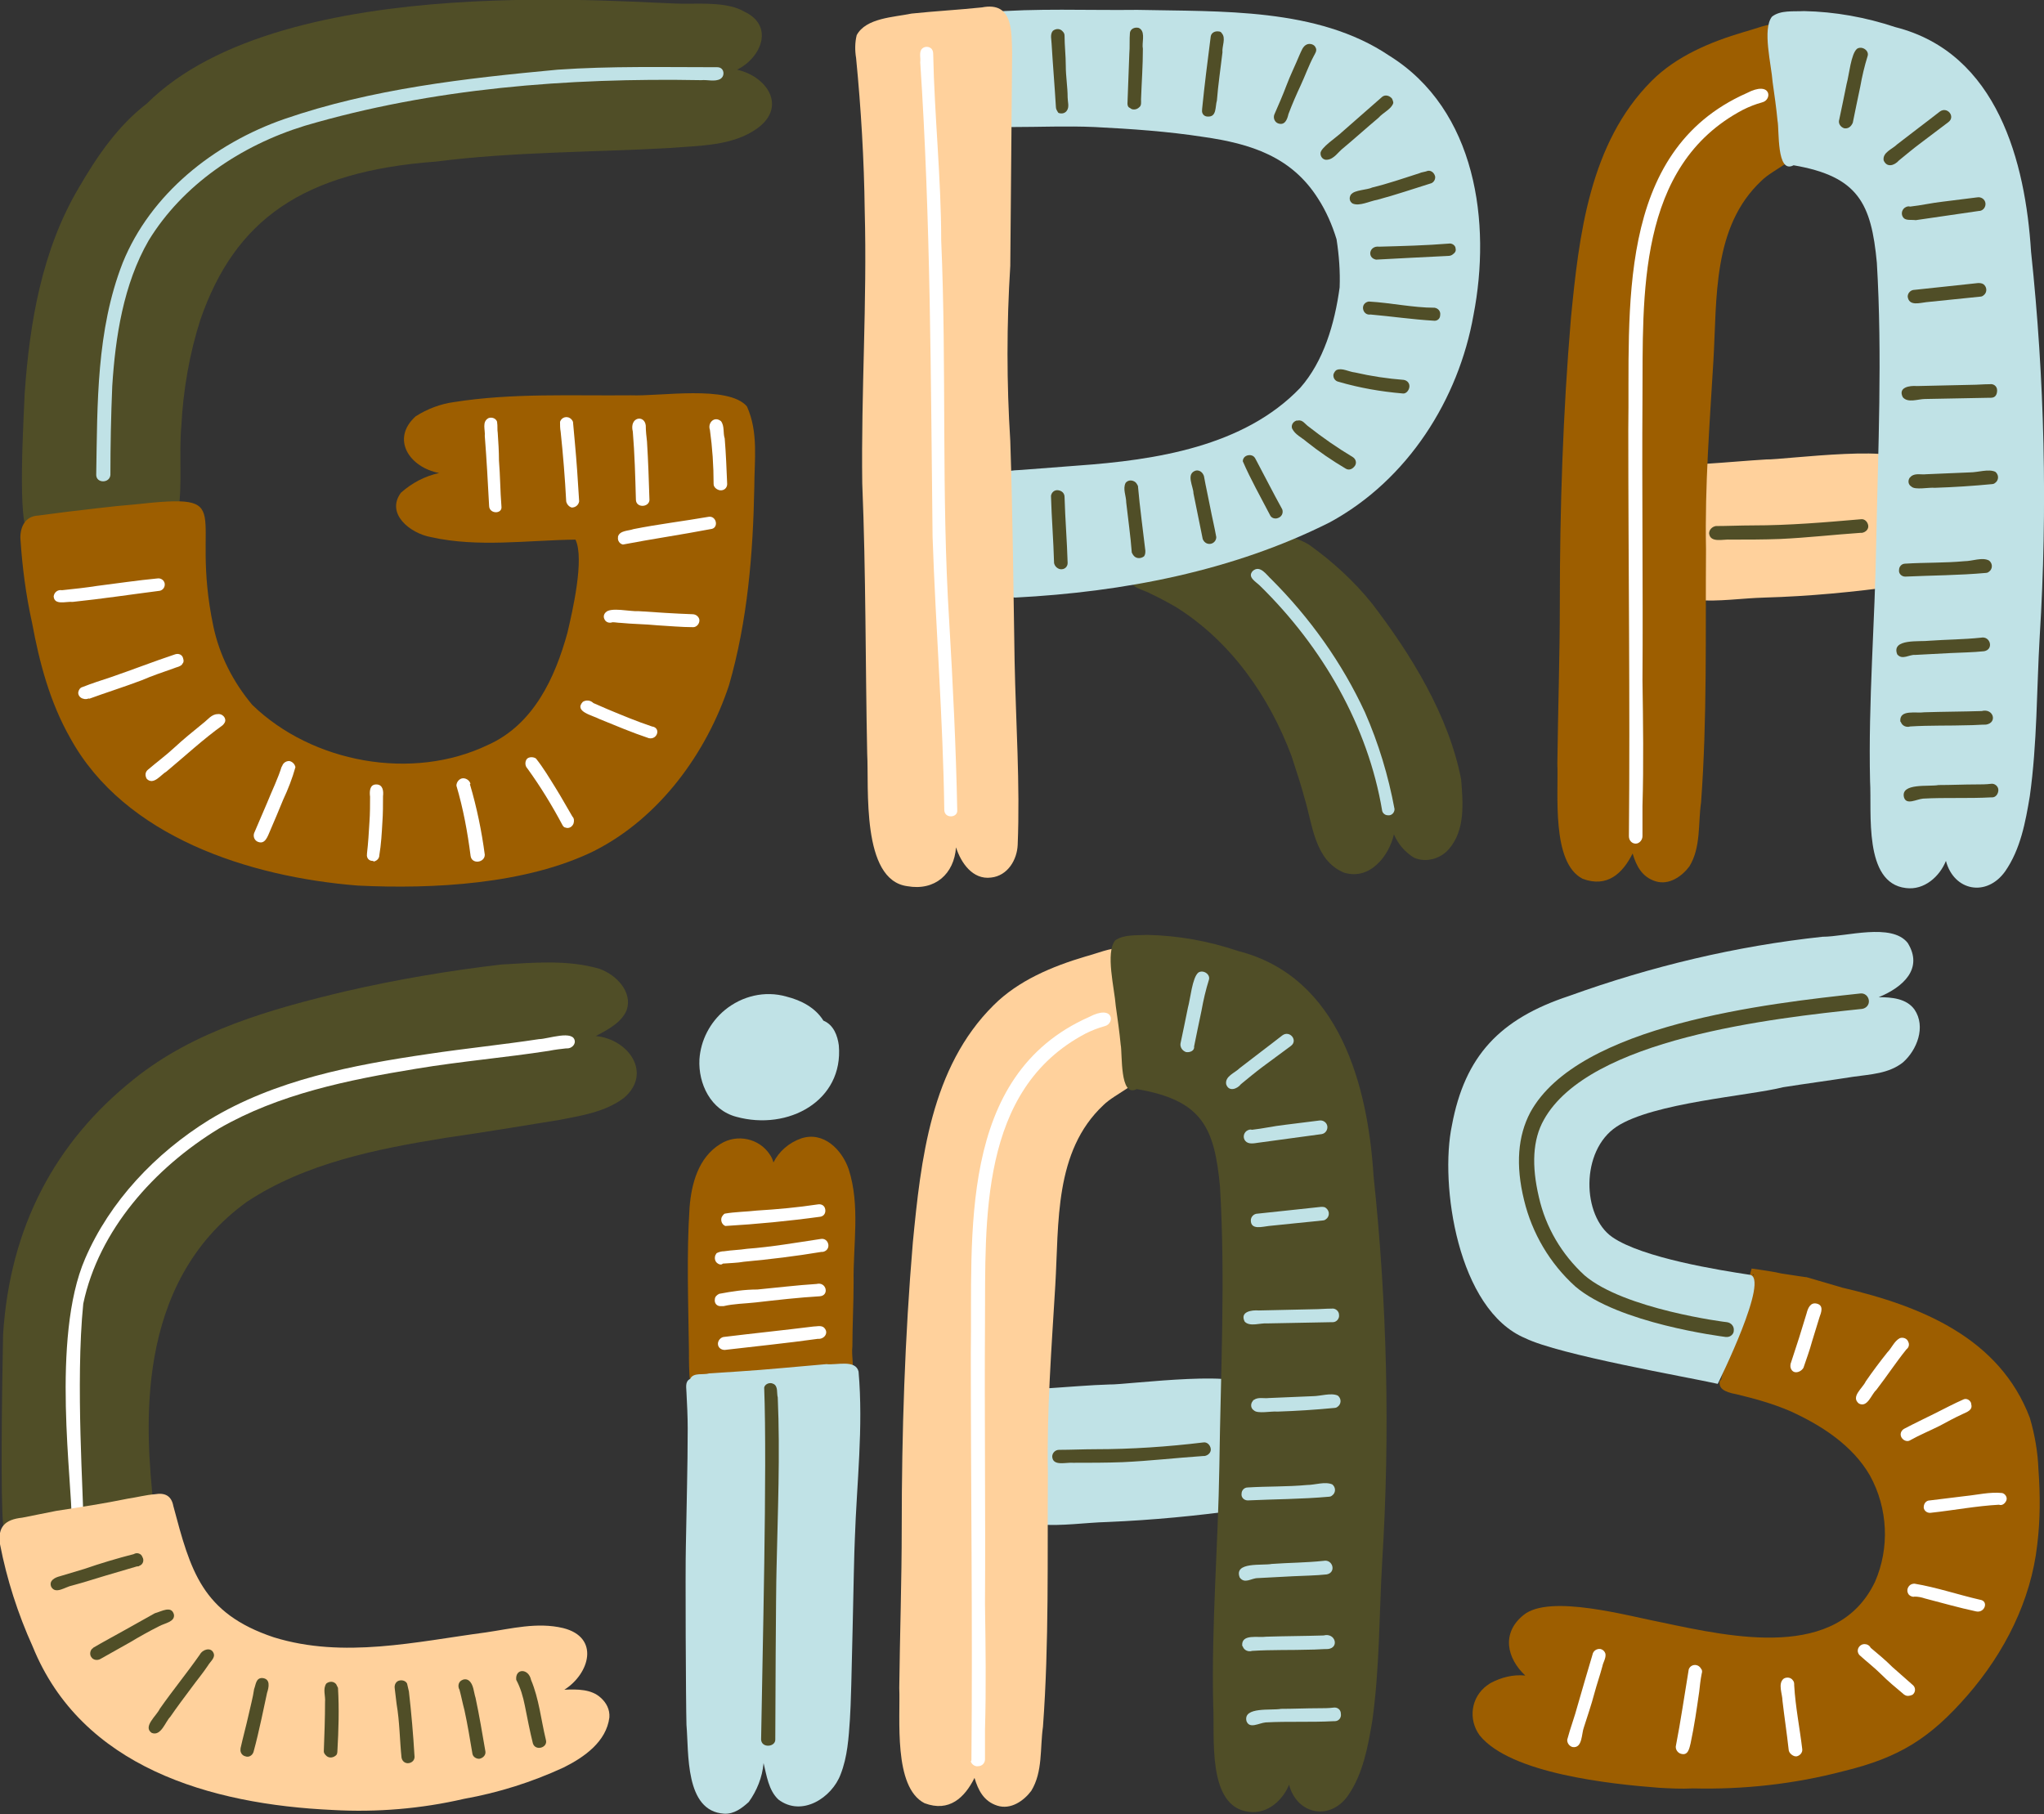 <?xml version="1.0" encoding="utf-8"?>
<!-- Generator: Adobe Illustrator 26.0.0, SVG Export Plug-In . SVG Version: 6.00 Build 0)  -->
<svg version="1.1" id="Capa_1" xmlns="http://www.w3.org/2000/svg" xmlns:xlink="http://www.w3.org/1999/xlink" x="0px" y="0px"
	 viewBox="0 0 331.4 294.2" style="enable-background:new 0 0 331.4 294.2;" xml:space="preserve">
<rect x="0" y="0" width="331.4" height="294.2" fill="#333333" stroke="none"/>
<style type="text/css">
	.st0{fill:#9D5E00;}
	.st1{fill:#C0E2E6;}
	.st2{fill:#FFFFFF;}
	.st3{fill:#504E27;}
	.st4{fill:#FFD19C;}
</style>
<path class="st0" d="M269,289.9c-7.9-0.6-24.1-2.3-29.1-8.5c-1.9-2.6-1.4-6.2,1.2-8.1c0.2-0.1,0.4-0.3,0.6-0.4
	c1.7-0.9,3.6-1.4,5.6-1.2c-3-2.8-3.9-6.9-0.3-9.8c4.2-3.5,17.2,0.2,22.5,1.2c11.4,2.4,28.4,6.2,34.5-6.6c2.4-5.5,2.1-11.9-0.8-17.2
	c-2.8-4.9-7.9-8.2-13-10.5c-2.8-1.2-5.7-2-8.6-2.7c-2.2-0.4-2.9-1-2.8-2.1l0.1-0.1c0.1-0.2,0.2-0.2,0.2-0.4s0.1-0.3,0.1-0.4
	s0.1-0.3,0.2-0.6s0.2-0.6,0.2-0.9c0.5-1.9,1-3.8,1.5-5.7v-0.2c0.6-1.8,1.1-3.6,1.6-5.4c0.2-0.9,0.5-1.8,0.8-2.7
	c0.2-0.6,0.3-1.3,0.5-1.9l1.4,0.2c1.1,0.2,2.2,0.3,3.4,0.6l3.3,0.5c0.2,0,0.5,0.1,0.8,0.1l5.8,1.7c12.9,3,25.5,8.2,30.4,21.1
	c0.8,2.7,1.3,5.6,1.4,8.4c0.3,4.1,0.3,8.2-0.2,12.2c-1,9-5.3,17.5-11.3,24.4s-11,10.1-20.1,12.3c-8,2.1-16.2,3-24.4,2.8
	C272.6,290.1,270.8,290,269,289.9z M284.2,206.8c0.1,0,0.1-0.1,0.2-0.1c-0.1,0-0.1,0-0.2-0.1V206.8z"/>
<path class="st1" d="M310.4,163.7c1.9,2.8,0.4,6.6-1.9,8.6c-2.3,1.8-5.2,1.9-8,2.3c-3.8,0.6-7.6,1.1-11.4,1.7
	c-5.5,1.4-21.1,2.5-27,6.4s-5.6,14.5-0.7,17.9s17.6,5.4,22.2,6.1c3.6,0.2-5.1,17.7-5.1,17.7c-4.9-1.1-25.7-4.7-31.2-7.4
	c-11-4.6-13.9-25-11.9-34.5c2.1-11.3,7.8-17.3,19-21c13.3-4.8,27.1-8.1,41.1-9.6c3.8,0,11.2-2.3,13.8,1c2.6,4.2-0.8,7.2-4.7,8.8
	C306.7,161.7,309.1,161.9,310.4,163.7z"/>
<path class="st2" d="M291,222.5c-0.5-0.1-0.8-0.7-0.7-1.2c0,0,0,0,0-0.1c0.5-1.5,0.9-2.8,1.4-4.3c0.4-1.3,0.8-2.6,1.2-3.9
	c0.2-0.8,0.6-1.9,1.7-1.6s0.7,1.4,0.4,2.2c-0.4,1.3-0.8,2.6-1.2,3.9c-0.4,1.5-0.9,2.8-1.4,4.3C292.1,222.3,291.5,222.6,291,222.5z"
	/>
<path class="st2" d="M301.4,227.6c-1.4-1.1,0.6-2.5,1.1-3.6c1.1-1.6,2.3-3.2,3.5-4.7c0.7-0.7,1.1-1.8,2-2.3c0.5-0.2,1.2,0,1.4,0.6
	c0.2,0.4,0.1,0.9-0.3,1.2c-1.7,2.1-3.2,4.4-4.9,6.6C303.4,226.1,302.8,228.3,301.4,227.6z M308.7,218.9c0.1-0.1,0.2-0.1,0.3-0.2
	C308.9,218.8,308.8,218.9,308.7,218.9L308.7,218.9z"/>
<path class="st2" d="M308.3,233.1c-0.3-0.5-0.1-1.1,0.4-1.4c0,0,0,0,0,0c1.7-0.9,3.4-1.7,5-2.5s3.1-1.6,4.7-2.3
	c0.5-0.2,1.1,0.2,1.2,0.7c0,0,0,0.1,0,0.1c0.3,1-0.8,1.3-1.4,1.6c-1.3,0.6-2.4,1.2-3.7,1.9c-1.6,0.8-3.3,1.5-4.9,2.4
	C309.2,233.8,308.6,233.6,308.3,233.1z"/>
<path class="st2" d="M311.9,244.4c0-0.6,0.4-1.1,1-1.1l5.7-0.7c2-0.2,4-0.7,6-0.5c0.5,0.1,0.9,0.7,0.7,1.2s-0.7,0.9-1.2,0.7
	c-3.7,0.2-7.3,0.9-11,1.3c-0.5,0.1-1.1-0.2-1.2-0.8C311.9,244.5,311.9,244.4,311.9,244.4z"/>
<path class="st2" d="M320.4,261.3c-2.8-0.6-5.6-1.4-8.3-2.1c-0.6-0.2-1.1-0.3-1.7-0.3c-0.3,0.1-0.7-0.1-0.9-0.3
	c-0.4-0.5-0.3-1.1,0.1-1.5c0.2-0.2,0.5-0.3,0.8-0.3c3.6,0.6,7.1,1.8,10.6,2.6C322.5,259.6,321.8,261.6,320.4,261.3z"/>
<path class="st2" d="M309.3,275c-0.3,0-0.6-0.2-0.8-0.4c-1.2-1-2.4-2-3.5-3.1s-2.4-2.1-3.5-3.1c-0.2-0.2-0.3-0.5-0.3-0.7
	c0-0.6,0.5-1.1,1.1-1.1c0.4,0,0.8,0.2,1,0.6c1.2,1,2.4,2,3.5,3.1l3.4,3c0.4,0.4,0.4,1.1-0.1,1.5C309.9,274.9,309.6,275,309.3,275z"
	/>
<path class="st2" d="M290,283.7c-0.3-2.7-0.7-5.3-1-7.9c0-1.1-0.8-2.8,0.2-3.6c0.5-0.3,1.2-0.2,1.5,0.3c0.2,0.2,0.2,0.5,0.2,0.8
	c0.2,3.5,0.9,6.9,1.3,10.3c0.1,0.6-0.4,1.1-0.9,1.2S290,284.3,290,283.7z M289.5,274c-0.1,0-0.2,0-0.2-0.1h0.1
	C289.4,274,289.4,274,289.5,274z"/>
<path class="st2" d="M272.6,284.4c-0.5-0.1-0.9-0.6-0.9-1.1c0,0,0-0.1,0-0.1c0.8-4.1,1.4-8.3,2.1-12.5c0.2-0.6,0.9-0.9,1.5-0.6
	c0.2,0.1,0.4,0.3,0.5,0.5c0.2,0.2,0.2,0.5,0.1,0.8c-0.2,1-0.3,2-0.4,2.9c-0.4,2.8-0.8,5.6-1.4,8.4
	C273.9,283.5,273.7,284.7,272.6,284.4z"/>
<path class="st2" d="M255,283.3c-0.5-0.1-0.9-0.6-0.9-1.1c0,0,0-0.1,0-0.1c0.5-1.9,1.2-3.7,1.7-5.6c0.8-2.8,1.6-5.5,2.4-8.2
	c0.1-0.6,0.7-1,1.3-0.9c0.4,0.1,0.7,0.4,0.8,0.8c0.1,0.7-0.4,1.4-0.5,2c-0.4,1.5-0.9,2.9-1.3,4.4c-0.5,1.9-1.1,3.6-1.7,5.5
	C256.4,281.1,256.6,283.5,255,283.3z"/>
<path class="st3" d="M280,216.8h-0.2c-0.7-0.1-17.4-2.2-24.4-8.2c-4.1-3.7-7-8.6-8.3-14c-1.4-5.7-1-10.4,1-14.2
	c7.8-14.3,38.7-17.7,53.5-19.3c0.7-0.1,1.3,0.4,1.4,1.1c0.1,0.7-0.4,1.3-1.1,1.4c-14.4,1.5-44.3,4.8-51.6,18
	c-1.8,3.2-2,7.4-0.8,12.5c1.1,4.9,3.7,9.3,7.4,12.7c6.4,5.5,22.9,7.6,23.1,7.6c0.7,0.1,1.2,0.7,1.1,1.4
	C281.1,216.3,280.6,216.8,280,216.8z"/>
<path class="st0" d="M137.6,189.6c1.9,5.9,0.7,12.2,0.8,18.3c0,3.5-0.2,7-0.2,10.4c-0.2,1.6,0.4,3.6-0.2,5.1
	c-0.9,1.4-5.9,1.1-7.7,1.3c-5.6,0.2-11.1,1-16.6,1.1c-0.8-0.2-1.5-0.8-1.8-1.5c-0.2-1.8-0.2-3.5-0.2-5.3c-0.1-7.7-0.4-15.5,0.1-23.2
	c0.3-3.8,1.4-8.1,5-10.3c2.7-1.7,6.3-0.9,8,1.7c0.3,0.4,0.5,0.9,0.6,1.3c0.9-1.8,2.5-3.2,4.5-3.9
	C133.5,183.4,136.5,186.4,137.6,189.6z"/>
<path class="st1" d="M139.2,222.4c0.8,9.1-0.3,18.1-0.6,27.1c-0.2,3.9-0.5,25.4-0.8,29.3c-0.2,3-0.4,6.1-1.5,8.9
	c-1.4,3.8-6.3,7-10.1,4.1c-1.6-1.5-1.9-3.9-2.4-5.9c-0.2,2.3-1.1,4.5-2.4,6.3c-1.1,1-2.4,2-4,1.9c-6.4-0.4-5.7-9.9-6.1-14.4
	c-0.1-3.7-0.2-25.1-0.1-28.9c0.1-6.4,0.3-12.8,0.3-19.2c0-1.9-0.1-3.9-0.2-5.8c0-0.7-0.3-1.8,0.6-2.2c0.5-1.1,2.1-0.6,3.1-0.9
	c1.5-0.1,3.1-0.2,4.6-0.3c4.8-0.3,9.6-0.8,14.4-1.2C135.6,221.4,138.7,220.4,139.2,222.4z"/>
<path class="st3" d="M123.4,282.1c0.2-13.1,1-44,0.5-57.1c0.1-0.5,0.7-0.8,1.2-0.7c0.1,0,0.2,0.1,0.3,0.1c0.8,0.4,0.5,1.5,0.7,2.2
	c0.4,9.3,0,18.6-0.2,27.9c-0.1,3.3-0.2,24.2-0.2,27.6C125.7,283.3,123.5,283.5,123.4,282.1z"/>
<path class="st2" d="M117.6,198.8c-0.5-0.2-0.8-0.8-0.6-1.4c0.1-0.2,0.3-0.5,0.5-0.6c1.7-0.3,3.5-0.3,5.2-0.5c3.3-0.2,6.6-0.5,9.9-1
	c0.6-0.1,1.1,0.2,1.2,0.8c0.1,0.6-0.2,1.1-0.8,1.2C127.9,198,122.7,198.5,117.6,198.8z"/>
<path class="st2" d="M116.4,204.9c-0.5-0.3-0.6-0.9-0.4-1.4c0.1-0.1,0.1-0.2,0.2-0.3c0.4-0.2,0.8-0.3,1.2-0.3
	c1.3-0.2,2.4-0.2,3.7-0.4c4-0.3,8-1,12-1.6c0.6-0.1,1.1,0.3,1.2,0.9c0.1,0.6-0.3,1.1-0.9,1.2c-0.1,0-0.1,0-0.2,0
	c-4.2,0.7-8.3,1.2-12.6,1.6c-1.1,0.2-2.2,0.2-3.4,0.3C117,205.1,116.7,205.1,116.4,204.9z M117.3,203.1H117
	C117.1,203,117.2,203.1,117.3,203.1L117.3,203.1z"/>
<path class="st2" d="M116.8,211.8c-0.6,0-1-0.5-0.9-1.1c0-0.4,0.3-0.7,0.7-0.9c2.1-0.4,4.1-0.7,6.2-0.7c3.2-0.3,6.4-0.7,9.6-0.9
	c1.6-0.4,2.1,1.9,0.5,2c-3.4,0.2-6.9,0.6-10.4,1c-1.8,0.2-3.5,0.2-5.2,0.6L116.8,211.8L116.8,211.8z"/>
<path class="st2" d="M117.5,218.9c-0.6,0-1.1-0.4-1.1-1c0-0.5,0.4-1,0.9-1.1c4.9-0.6,9.8-1.1,14.6-1.7c0.5,0,1.1-0.2,1.6,0.1
	c1,0.8,0.2,2-0.9,1.9C127.6,217.8,122.6,218.3,117.5,218.9z"/>
<path class="st1" d="M136,169.5c0.8,9-8.2,13.9-16.6,11.6c-4.2-1.1-6.2-5.4-6-9.3c0.2-3.1,1.7-6,4.1-8c2.8-2.3,6.5-3.2,10-2.2
	c2.4,0.6,4.7,1.8,6,3.9C135.2,166.2,135.8,168,136,169.5z"/>
<path class="st3" d="M97.2,157.1c2.8,1,5.4,3.8,4.4,6.7c-0.8,2-3.1,3.2-5,4.2c5.3,0.5,9.2,6,4.6,10c-3,2.3-6.9,2.9-10.5,3.6
	c-6.1,1-12.2,2-18.4,2.9c-11.2,1.8-22.8,4.1-32.3,10.4c-18.4,13.3-16.4,37-15.1,49.3c0.7,3-0.3,3.6-3.2,4.5
	c-5.8,1.6-11.7,2.3-17.7,2.1c-2.9-0.1-3.5-1.1-3.5-3.7c-0.4-3.9-0.2-21.1,0-30.7C1.6,199,8.9,185.2,21.7,175
	c9.8-7.9,22.3-11.4,34.5-14.3c8.3-1.9,16.6-3.3,25.1-4.3C86.6,156.1,92.1,155.6,97.2,157.1z"/>
<path class="st2" d="M11.6,246.7c0.2-5.8-3.4-29.7,2.2-42.6c4-9.3,11.4-17.1,20.1-22.5c10.7-6.5,23.3-8.9,35.6-10.7
	c6-0.9,12-1.5,17.9-2.4c1.4,0,5.7-1.6,5.8,0.4c0,0.6-0.6,1.1-1.2,1.1c-0.1,0-0.1,0-0.2,0c-0.9,0.1-1.8,0.2-2.8,0.4
	c-7.1,1.1-14.3,1.7-21.5,2.9c-11,1.8-22.3,4.1-32,9.7c-10.5,6.4-19.5,16.5-22,28.4c-1.3,12.8,0.1,32,0,35.2
	C13.8,248,11.6,248.1,11.6,246.7z"/>
<path class="st4" d="M97.4,275.3c0.9,0.8,1.5,1.9,1.4,3.2c-0.5,3.9-4,6.4-7.4,8.1c-5.2,2.4-10.6,4.1-16.2,5.1
	c-6.9,1.6-14.1,2.2-21.2,1.8c-20-0.9-40.8-7-48.7-26.5c-2.4-5.3-4.2-10.9-5.3-16.6c-0.4-2.8,0.8-4,3.6-4.3c1.9-0.4,3.6-0.7,5.5-1.1
	c3.9-0.6,7.8-1.2,11.7-2c1.4-0.2,2.9-0.6,4.3-0.7c1.7-0.3,2.7,0.3,3,1.9c2.8,10.5,4.6,17.4,16.3,21.3c11.3,3.5,23.1,0.7,34.4-0.8
	c4.1-0.6,8.3-1.7,12.5-0.7c6,1.5,4.3,7.4,0.2,10C93.6,273.9,95.9,273.9,97.4,275.3z"/>
<path class="st3" d="M21.7,252c0.5-0.3,1.2-0.1,1.4,0.5c0.3,0.5,0.1,1.2-0.5,1.4c-0.1,0.1-0.2,0.1-0.4,0.1c-1.7,0.5-3.4,1-5.1,1.5
	s-3.5,1.1-5.4,1.6c-1.1,0.2-2.7,1.5-3.4,0.2c-0.4-1,0.6-1.5,1.4-1.7l4-1.2C16.3,253.5,19,252.7,21.7,252z"/>
<path class="st3" d="M28.2,261.8c0.2,1.2-1.5,1.4-2.4,1.9c-1.6,0.8-3.2,1.7-4.7,2.6l-4.8,2.7c-0.5,0.3-1.2,0.2-1.5-0.3
	c-0.3-0.4-0.2-1.1,0.2-1.4c0,0,0.1,0,0.1-0.1c1.7-1,3.4-1.9,5-2.8s3.4-1.9,5-2.8C26.2,261.3,27.8,260.3,28.2,261.8z"/>
<path class="st3" d="M34.6,268c0.4,0.8-0.5,1.4-0.9,2.1c-0.8,1.2-1.8,2.4-2.6,3.5c-1.2,1.6-2.4,3.2-3.5,4.8c-0.8,0.8-1.5,3.2-3,2.6
	c-1.5-1,0.8-2.8,1.3-3.9c2.1-3,4.4-5.8,6.5-8.8C32.9,267.4,34.2,267.1,34.6,268z"/>
<path class="st3" d="M42.5,272.1c1.4,0.1,1.1,1.5,0.8,2.4c-0.3,1.4-0.6,2.8-0.9,4.2c-0.4,1.8-0.8,3.6-1.3,5.4
	c-0.2,0.6-0.8,0.9-1.3,0.7c0,0,0,0,0,0c-0.5-0.1-0.9-0.6-0.8-1.2c0,0,0-0.1,0-0.1c0.4-1.8,0.9-3.6,1.3-5.4c0.3-1.4,0.7-2.8,0.9-4.2
	C41.5,273.1,41.5,272.1,42.5,272.1z"/>
<path class="st3" d="M54.8,273.7c0.2,3.4,0.1,6.8-0.1,10.3c0,0.3-0.1,0.6-0.3,0.7c-0.5,0.4-1.2,0.4-1.6-0.1
	c-0.2-0.2-0.3-0.4-0.3-0.6c0.1-2.7,0.2-5.4,0.2-8c0.1-1-0.4-2.1,0.2-3c0.5-0.4,1.2-0.4,1.6,0.1C54.6,273.3,54.7,273.5,54.8,273.7z"
	/>
<path class="st3" d="M67.2,284.7c0.1,0.6-0.3,1.1-0.9,1.2c-0.6,0.1-1.1-0.3-1.2-0.9c-0.3-2.9-0.3-5.8-0.8-8.7
	c-0.1-0.8-0.2-1.7-0.3-2.5c-0.1-0.6,0.2-1.2,0.8-1.3c0.5-0.1,1,0.1,1.2,0.5c0.1,0.4,0.2,0.9,0.3,1.3C66.7,277.8,67,281.3,67.2,284.7
	z"/>
<path class="st3" d="M78.7,284c0.1,0.6-0.4,1.1-1,1.2c-0.5,0-1-0.3-1.1-0.8c-0.4-2.4-0.8-4.8-1.3-7.1c-0.3-1.1-0.5-2.2-0.8-3.3
	c-0.3-0.5-0.2-1.2,0.3-1.5c0.3-0.2,0.8-0.3,1.2,0c0.8,0.6,0.8,1.9,1.1,2.8C77.7,278.1,78.2,281.1,78.7,284z"/>
<path class="st3" d="M88.5,282.1c0.4,1.3-1.7,1.9-2.1,0.6c-0.5-2-0.9-4.1-1.3-6.1c-0.3-1.5-0.7-2.9-1.4-4.2c-0.2-1.9,2-1.9,2.4,0
	C87.4,275.5,87.7,278.8,88.5,282.1z"/>
<path class="st4" d="M309.7,82.6c0.2,3.1,2.8,11.8-1.9,12.4c-7.2,1-14.5,1.7-21.7,1.9c-3.7,0.1-7.4,0.7-11.1,0.4c-1.1,0-2-0.9-2-2
	c0,0,0-0.1,0-0.1v-4c-0.1-3.9,0-7.8,0.2-11.7c0-1.1,0.3-2.2,0.8-3.2c0.7-0.8,1.7-1.2,2.7-1.1c3.2-0.2,6.4-0.5,9.7-0.7
	c2.5,0.1,23.9-2.8,22.3,1C309.2,78,309.6,80.3,309.7,82.6z"/>
<path class="st0" d="M290.8,5.7c0.6,5.7,1.4,11.6,1.9,17.4c-0.6,2.6-5.2,4.3-7.1,6.2c-8,7.5-7.2,19.1-7.8,29.2s-1.4,20.3-1.2,30.5
	c-0.1,13.7,0.2,27.5-0.8,41.1c-0.5,3.5,0,7.3-1.9,10.4c-1.2,1.6-3.3,3.1-5.5,2.4s-3.1-2.5-3.7-4.5c-1.6,3.2-4.1,5.6-8.1,4.1
	c-5.1-2.6-3.9-13.8-4.1-18.7c0.1-8.7,0.4-17.3,0.4-26c0-15.4,0.5-30.8,1.8-46.2c1.3-13.4,3-28.4,13.1-38.5c4-4,9.5-6.3,14.9-7.9
	c1.9-0.5,3.9-1.4,5.9-1.4c0.5-0.5,1.2-0.5,1.7,0c0.1,0.1,0.1,0.2,0.2,0.2v0.2C291,4.5,291.1,5.2,290.8,5.7
	C290.8,5.7,290.8,5.7,290.8,5.7z"/>
<path class="st1" d="M329.3,40.8c2.2,20.7,2.7,41.6,1.4,62.5c-0.5,8.6-0.4,17.2-1.6,25.8c-0.7,4.2-1.5,8.6-4,12.2
	c-3,4.2-8.3,3.2-9.6-1.7c-1,2.5-3.5,4.8-6.5,4.4c-6.9-0.8-5.5-12.3-5.8-17.3c-0.3-13,0.8-25.9,1-38.8c0.3-15.1,1-30.2,0.1-45.3
	c-0.9-9.6-3-14-13.5-15.8c-2.8,1.5-2.3-5.8-2.6-7.2c-0.2-2.1-0.5-4.2-0.8-6.3c-0.2-2.8-1.7-8.6-0.1-10.6c1.4-1.1,3.5-0.8,5.2-0.9
	c5,0.1,10,1,14.8,2.6C323.9,8.6,328.4,26.4,329.3,40.8z"/>
<path class="st2" d="M264.1,135.6c0.2-22-0.1-43.9-0.1-65.9c0.3-19.1-2.3-45.1,19.2-54.6c4-2.1,4.2,1.1,2.5,1.5
	c-1.1,0.3-2.1,0.7-3.1,1.2c-17.3,9.1-16.2,30.3-16.3,46.8c-0.1,15.2,0.1,30.5,0,45.7c0.1,6.8,0.2,13.6,0,20.4v4.9
	c0,0.6-0.5,1.2-1.1,1.2C264.6,136.8,264.1,136.3,264.1,135.6z"/>
<path class="st3" d="M299,20.8c-0.6-0.2-1-0.8-0.8-1.4c0.4-1.9,0.8-3.8,1.2-5.8c0.4-1.4,0.7-4.9,1.7-5.7c0.8-0.5,2,0.3,1.7,1.2
	c-0.5,1.6-0.9,3.3-1.2,5c-0.4,1.9-0.8,3.8-1.2,5.8C300.1,20.6,299.6,20.9,299,20.8z"/>
<path class="st3" d="M305.4,26c-0.2-1.3,1.4-1.8,2.2-2.6c2.3-1.8,4.6-3.5,6.9-5.3c1.2-0.9,2.6,0.8,1.4,1.7l-4.5,3.4
	c-1.2,0.9-2.4,1.9-3.5,2.8C307.1,26.9,305.9,27.2,305.4,26z"/>
<path class="st3" d="M308.6,35.3c-0.4-0.5-0.3-1.2,0.2-1.6c0.3-0.2,0.6-0.3,0.9-0.2c1.8-0.2,3.5-0.6,5.3-0.8l5.6-0.7
	c0.6-0.1,1.2,0.3,1.3,0.9c0.1,0.6-0.3,1.2-0.9,1.3c0,0-0.1,0-0.1,0l-10.3,1.5C309.9,35.6,309,35.8,308.6,35.3z"/>
<path class="st3" d="M309.3,48.1c0-0.6,0.5-1.1,1.1-1.1c0,0,0,0,0,0l4.7-0.5c1.9-0.2,3.8-0.4,5.6-0.6c0.3,0,0.6,0,0.9,0.2
	c0.5,0.4,0.6,1.1,0.2,1.6c-0.2,0.2-0.4,0.4-0.7,0.4c-3,0.3-5.9,0.6-8.8,0.9C311.3,49.1,309.5,49.7,309.3,48.1z"/>
<path class="st3" d="M308.5,64.4c-0.8-1.6,1.1-1.9,2.3-1.8l8.9-0.2c0.9,0,1.9-0.1,2.9-0.1c0.6-0.1,1.2,0.3,1.2,1s-0.3,1.2-1,1.2
	c-0.1,0-0.1,0-0.2,0l-10.5,0.2C311,64.7,309.3,65.4,308.5,64.4z"/>
<path class="st3" d="M309.9,78.9c-0.5-0.3-0.6-0.9-0.3-1.4c0.1-0.1,0.2-0.2,0.3-0.3c0.7-0.5,1.6-0.2,2.4-0.3
	c2.4-0.1,4.7-0.2,7.1-0.3c1.3,0,3-0.6,4.1-0.1c0.5,0.4,0.6,1.1,0.2,1.6c-0.2,0.2-0.4,0.4-0.7,0.4c-3.1,0.3-6.2,0.5-9.3,0.6
	C312.7,79,310.5,79.5,309.9,78.9z"/>
<path class="st3" d="M308.9,93.5c-0.6,0-1.1-0.5-1-1.1c0-0.5,0.4-1,1-1c3.2-0.2,6.4-0.1,9.6-0.4c1.3,0,2.9-0.7,4-0.1
	c0.5,0.4,0.6,1.1,0.2,1.6c-0.2,0.2-0.4,0.4-0.7,0.4C317.6,93.3,313.2,93.3,308.9,93.5z"/>
<path class="st3" d="M307.6,106.1c-1-2.6,3.7-2,5.2-2.2c2.8-0.2,5.6-0.2,8.4-0.5c1.5-0.3,2.1,1.9,0.5,2.2c-1.9,0.2-3.6,0.2-5.5,0.3
	s-3.9,0.2-5.7,0.3C309.6,106.1,308.4,107.1,307.6,106.1z"/>
<path class="st3" d="M308.1,116.9c-0.1-1.9,2.6-1.2,3.9-1.4c3.1-0.1,6.1-0.1,9.3-0.2c1.9-0.5,2.6,1.9,0.7,2.2
	c-0.9,0-1.9,0.1-2.9,0.1c-3.1,0.1-6.2,0-9.4,0.2c-0.6,0.2-1.3-0.1-1.5-0.7C308.1,117,308.1,117,308.1,116.9z"/>
<path class="st3" d="M308.7,129.3c-0.6-2.4,4.1-1.7,5.6-2c2,0,4.1-0.1,6.1-0.1c0.8,0,1.6,0,2.4-0.1c0.6-0.1,1.2,0.4,1.2,1
	s-0.4,1.2-1,1.2c-0.1,0-0.1,0-0.2,0c-3.7,0.2-7.4,0-11,0.2C310.7,129.6,309.1,130.6,308.7,129.3z"/>
<path class="st3" d="M301.7,84.2c0.6-0.1,1.1,0.4,1.2,1c0.1,0.6-0.4,1.1-1,1.2c-0.1,0-0.1,0-0.2,0c-4.4,0.3-8.7,0.8-13.1,1
	c-2.7,0.1-5.3,0.1-8,0.1c-1.2-0.1-3.3,0.6-3.5-1c0-0.6,0.5-1.1,1.1-1.2c1.9,0,4-0.1,5.9-0.1C290.1,85.2,295.9,84.7,301.7,84.2z"/>
<path class="st1" d="M203.2,232.4c0.2,3.1,2.8,11.8-1.9,12.4c-7.2,1-14.5,1.7-21.7,2c-3.7,0.1-7.4,0.7-11.1,0.4c-1.1,0-2-0.9-2-2
	c0,0,0-0.1,0-0.1v-4c-0.1-3.9,0-7.8,0.2-11.7c0-1.1,0.3-2.2,0.8-3.2c0.7-0.8,1.7-1.2,2.7-1.1c3.2-0.2,6.4-0.5,9.7-0.6
	c2.5,0.1,23.9-2.8,22.3,1C202.8,227.7,202.8,230.1,203.2,232.4z"/>
<path class="st4" d="M184.1,155.6c0.6,5.8,1.4,11.6,1.9,17.4c-0.6,2.6-5.2,4.3-7.1,6.2c-8,7.5-7.2,19.1-7.8,29.2s-1.4,20.3-1.2,30.5
	c-0.1,13.7,0.2,27.5-0.8,41.1c-0.5,3.5,0,7.3-1.9,10.4c-1.2,1.6-3.3,3.1-5.5,2.4s-3.1-2.5-3.7-4.5c-1.6,3.2-4.1,5.6-8.1,4.1
	c-5.1-2.6-3.9-13.8-4.1-18.7c0.1-8.7,0.4-17.3,0.4-26c0-15.4,0.5-30.8,1.8-46.2c1.3-13.4,2.9-28.4,13.1-38.5c4-4,9.5-6.3,14.9-7.9
	c1.9-0.5,3.9-1.4,5.9-1.4c0.5-0.5,1.2-0.5,1.7,0c0.1,0.1,0.1,0.2,0.2,0.2v0.2C184.5,154.6,184.5,155.2,184.1,155.6z"/>
<path class="st3" d="M222.7,190.7c2.2,20.7,2.7,41.7,1.4,62.5c-0.5,8.6-0.4,17.2-1.6,25.8c-0.7,4.2-1.5,8.6-3.9,12.1
	c-2.9,4.2-8.3,3.2-9.6-1.7c-1,2.5-3.5,4.8-6.5,4.4c-6.9-0.8-5.5-12.3-5.8-17.3c-0.3-13,0.8-25.9,1-38.8c0.2-15.1,1-30.2,0.1-45.3
	c-0.9-9.6-2.9-14-13.5-15.8c-2.8,1.5-2.3-5.8-2.6-7.2c-0.2-2.1-0.5-4.2-0.8-6.3c-0.2-2.8-1.7-8.6-0.1-10.6c1.4-1,3.4-0.8,5.2-0.9
	c5,0.1,10,1,14.7,2.6C217.3,158.4,221.8,176.3,222.7,190.7z"/>
<path class="st2" d="M157.5,285.4c0.2-22-0.1-43.9-0.1-65.9c0.3-19.1-2.3-45.1,19.2-54.6c4-2.1,4.2,1.1,2.5,1.5
	c-1.1,0.3-2.1,0.7-3.1,1.2c-17.3,9.1-16.2,30.3-16.3,46.8c-0.1,15.2,0.1,30.5,0,45.7c0.1,6.8,0.2,13.6,0,20.4v4.8
	c0,0.6-0.5,1.1-1.1,1.1c-0.5,0.1-1.1-0.3-1.2-0.8C157.5,285.5,157.5,285.5,157.5,285.4z"/>
<path class="st1" d="M192.3,170.6c-0.6-0.2-1-0.8-0.9-1.4c0.4-1.9,0.8-3.8,1.2-5.8c0.4-1.4,0.7-4.9,1.7-5.7c0.8-0.5,2,0.3,1.7,1.2
	c-0.5,1.6-0.9,3.3-1.2,5c-0.4,1.9-0.8,3.8-1.2,5.8C193.7,170.4,192.9,170.7,192.3,170.6z"/>
<path class="st1" d="M198.8,175.8c-0.2-1.3,1.4-1.8,2.2-2.6c2.3-1.8,4.6-3.5,6.9-5.3c1.2-0.9,2.6,0.8,1.4,1.7l-4.6,3.4
	c-1.2,0.9-2.4,1.9-3.5,2.8C200.6,176.6,199.2,177.1,198.8,175.8z"/>
<path class="st1" d="M201.9,185c-0.4-0.5-0.3-1.2,0.2-1.6c0.3-0.2,0.6-0.3,0.9-0.2c1.8-0.2,3.5-0.6,5.3-0.8l5.6-0.7
	c0.6-0.1,1.2,0.3,1.3,0.9s-0.3,1.2-0.9,1.3l0,0l-10.3,1.4C203.3,185.4,202.4,185.6,201.9,185z"/>
<path class="st1" d="M202.8,197.9c0-0.6,0.5-1.1,1.1-1.1c0,0,0,0,0,0l4.7-0.5c1.9-0.2,3.8-0.4,5.6-0.6c0.3,0,0.6,0,0.8,0.2
	c0.5,0.4,0.6,1.1,0.2,1.6c-0.2,0.2-0.4,0.4-0.7,0.4c-2.9,0.3-5.9,0.6-8.8,0.9C204.7,198.9,202.8,199.5,202.8,197.9z"/>
<path class="st1" d="M201.8,214.3c-0.8-1.6,1.1-1.9,2.3-1.8l8.9-0.2c0.9,0,1.9-0.1,2.9-0.1c0.6-0.1,1.2,0.4,1.2,1
	c0.1,0.6-0.4,1.2-1,1.2c-0.1,0-0.1,0-0.2,0l-10.5,0.2C204.4,214.5,202.6,215.2,201.8,214.3z"/>
<path class="st1" d="M203.3,228.7c-0.5-0.3-0.6-1-0.2-1.5c0.1-0.1,0.1-0.2,0.2-0.2c0.7-0.5,1.6-0.2,2.4-0.3c2.4-0.1,4.7-0.2,7.1-0.3
	c1.3,0,3-0.6,4.1-0.1c0.5,0.4,0.6,1.1,0.2,1.6c-0.2,0.2-0.4,0.4-0.7,0.4c-3.1,0.3-6.2,0.5-9.3,0.6
	C206.1,228.8,203.9,229.3,203.3,228.7z"/>
<path class="st1" d="M202.3,243.3c-0.6,0-1.1-0.5-1-1.1c0-0.5,0.4-1,1-1c3.2-0.2,6.4-0.1,9.6-0.4c1.3,0,2.9-0.6,4.1-0.1
	c0.5,0.4,0.6,1.1,0.2,1.6c-0.2,0.2-0.4,0.4-0.7,0.4C211,243.1,206.6,243.1,202.3,243.3z"/>
<path class="st1" d="M201,255.8c-1-2.6,3.7-1.9,5.2-2.2c2.8-0.2,5.6-0.2,8.4-0.5c1.5-0.3,2.1,1.9,0.5,2.2c-1.9,0.2-3.6,0.2-5.5,0.3
	s-3.9,0.2-5.7,0.3C202.9,255.9,201.8,256.9,201,255.8z"/>
<path class="st1" d="M201.4,266.8c-0.1-1.9,2.6-1.2,3.9-1.4c3.1-0.1,6.1-0.1,9.3-0.2c1.9-0.5,2.6,2,0.7,2.2c-0.9,0-1.9,0.1-2.9,0.1
	c-3.1,0.1-6.2,0-9.4,0.2c-0.6,0.2-1.3-0.1-1.5-0.7C201.4,266.9,201.4,266.8,201.4,266.8z"/>
<path class="st1" d="M202.1,279.1c-0.6-2.4,4.1-1.7,5.6-2c2,0,4.1-0.1,6.1-0.1c0.8,0,1.6,0,2.4-0.1c0.6-0.1,1.2,0.3,1.2,1
	c0.1,0.6-0.3,1.2-1,1.2c-0.1,0-0.1,0-0.2,0c-3.7,0.2-7.4,0-11,0.2C204.1,279.4,202.6,280.4,202.1,279.1z"/>
<path class="st3" d="M195.1,233.9c0.6-0.1,1.1,0.4,1.2,1c0.1,0.6-0.4,1.1-1,1.2c-0.1,0-0.1,0-0.2,0c-4.4,0.3-8.7,0.8-13.1,1
	c-2.7,0.1-5.3,0.1-8,0.1c-1.2-0.1-3.3,0.6-3.4-1c0-0.6,0.5-1.1,1.1-1.1c1.9,0,4-0.1,5.9-0.1C183.4,235,189.3,234.6,195.1,233.9z"/>
<path class="st3" d="M236.9,126.4c0.3,3.8,0.7,8.2-2,11.3c-1.4,1.6-3.7,2.2-5.6,1.4c-1.5-0.9-2.6-2.2-3.3-3.8
	c-0.8,3.5-3.9,7.5-8.1,6.2c-4.8-2-5.1-7.9-6.4-12.1c-0.6-2.3-1.4-4.6-2.1-6.8c-3.6-9.6-9.8-18.6-18.8-24.2c-1.4-0.8-2.7-1.5-4-2.1
	c-1.1-0.7-3.7-1-3-2.5c-0.8-2,1.8-2.6,3.3-3l5.3-1.4c3.7-1.2,7.5-2.1,11.4-2.7c3-0.5,6,0.1,8.6,1.6c3.8,2.7,7.3,5.9,10.2,9.5
	C228.7,106,234.9,116,236.9,126.4z"/>
<path class="st1" d="M225.2,9c14.2,8.8,16.6,27.2,13.7,42.1c-2.4,13.6-10.6,26.7-23.3,33.6c-15.7,7.9-33.5,11.3-51,12.2
	c-3.3-0.2-3.1-2.4-3.2-4.9c-0.4-3.9-0.5-7.8-0.4-11.8c0.3-3.3,1.4-3.9,4.6-4l9.1-0.7c12.7-0.9,27-3.1,36.1-12.6
	c3.8-4.3,5.6-10.4,6.4-16.3c0.1-2.6-0.1-5.2-0.5-7.8c-0.7-2.3-1.7-4.6-3-6.6c-4.3-6.8-10.9-8.9-18.6-10c-5.8-0.9-11.7-1.3-17.6-1.6
	c-4.5-0.2-8.9,0-13.4,0c-0.7,0-1.4-0.3-1.9-0.9c-0.8,0.2-1.5,0-1.7-1.1c-0.1-1-0.5-1.9-0.7-2.8c-0.2-1.2-0.3-2.4-0.4-3.6
	c-0.1-1.8-2.7-10.9,0.5-10.2c8.2-0.7,16.3-0.3,24.5-0.4C197.9,1.9,213.6,1.2,225.2,9z"/>
<path class="st4" d="M164.5,107.2c0.2,10,0.9,19.9,0.5,29.8c-0.1,2.4-1.6,5-4.3,5.3c-3,0.4-4.9-2.4-5.7-4.9
	c-0.3,4.3-3.4,7.1-7.9,6.3c-7.5-1-6.2-16-6.5-21.5c-0.3-14.6-0.2-29.3-0.8-43.8c-0.2-14.8,0.8-29.4,0.4-44.2
	c-0.1-8.3-0.6-16.6-1.4-24.8c-0.2-1.2-0.2-2.5,0.1-3.7c1.5-2.8,6-2.9,8.9-3.5c3.8-0.4,7.6-0.6,11.4-1c5.1-1,4.8,4,4.9,7.4
	c-0.1,11.5-0.2,23-0.3,34.5c-0.6,9.5-0.6,19,0,28.4C164.2,83.5,164.3,95.4,164.5,107.2z"/>
<path class="st2" d="M153.1,131.4c-0.2-14.8-1.4-29.6-1.9-44.4c-0.3-25.6-0.3-51.3-2-76.9c0.1-0.7-0.2-1.5,0.2-2.1
	c0.4-0.5,1.1-0.5,1.5-0.2c0.3,0.2,0.4,0.6,0.4,0.9c0.2,10.1,1.3,20.2,1.3,30.3c0.9,20.6,0,41.2,1.3,61.8c0.6,10.2,1.1,20.4,1.3,30.6
	C155.3,132.6,153.2,132.8,153.1,131.4z"/>
<path class="st3" d="M171.2,17.4c-0.2-3.4-0.5-6.9-0.7-10.3c0-0.6-0.3-1.5,0.2-2.1c0.5-0.4,1.2-0.4,1.6,0.1c0.2,0.2,0.3,0.4,0.3,0.7
	c0,1.6,0.2,3.2,0.2,4.9s0.3,3.4,0.3,5.1c0,0.7,0.3,1.5-0.1,2.1c-0.3,0.5-0.9,0.6-1.4,0.4C171.4,18,171.2,17.7,171.2,17.4z"/>
<path class="st3" d="M182.8,16.8c0.1-2.7,0.2-5.4,0.3-8.1c0.1-1.1,0-2.3,0.1-3.4c0.1-0.6,0.7-0.9,1.3-0.8c0.1,0,0.3,0.1,0.4,0.2
	c0.8,0.7,0.2,2.3,0.4,3.2c0,2.8-0.2,5.4-0.3,8.2c0,0.5,0.1,1-0.3,1.3c-0.4,0.4-1.1,0.5-1.5,0.1C182.9,17.4,182.8,17.1,182.8,16.8z"
	/>
<path class="st3" d="M195.8,18.9c-0.6,0-1-0.5-0.9-1.1c0,0,0-0.1,0-0.1c0.4-4,0.9-7.9,1.4-11.8c0.1-0.6,0.7-0.9,1.3-0.8
	c0.2,0,0.4,0.1,0.5,0.3c0.7,0.8,0,2.1,0.1,3.1c-0.3,2.6-0.7,5.2-0.9,7.8C197,17.3,197.3,19,195.8,18.9z"/>
<path class="st3" d="M207.2,20c-0.5-0.2-0.8-0.8-0.6-1.4c0.7-1.6,1.4-3.2,2-4.8s1.4-3.2,2.1-4.9c0.3-0.6,0.5-1.4,1.2-1.7
	c0.5-0.2,1.2,0,1.4,0.5c0,0,0,0,0,0c0.3,0.5-0.1,1-0.3,1.4c-0.8,1.5-1.4,3.2-2.1,4.7s-1.4,3.1-2,4.7C208.7,19.4,208.3,20.4,207.2,20
	z"/>
<path class="st3" d="M214.1,24.9c-0.1-0.9,2.7-2.7,3.5-3.5c2.2-1.9,4.3-3.8,6.5-5.7c0.5-0.4,1.2-0.2,1.6,0.3
	c0.1,0.2,0.2,0.5,0.2,0.7c-0.3,1-1.6,1.5-2.4,2.4c-1.9,1.6-3.9,3.4-5.7,4.9c-0.8,0.6-1.5,1.8-2.6,1.9
	C214.6,26,214.1,25.5,214.1,24.9C214.1,25,214.1,24.9,214.1,24.9z"/>
<path class="st3" d="M219.3,33c-0.5-0.3-0.6-0.9-0.3-1.4c0,0,0-0.1,0.1-0.1c0.5-0.7,2.6-0.7,3.4-1.1c2.5-0.6,5.1-1.5,7.6-2.3
	c0.4-0.2,0.9-0.2,1.4-0.4c0.6-0.1,1.1,0.4,1.2,1c0,0.4-0.2,0.8-0.6,1c-2.9,0.9-5.8,1.9-8.8,2.7C222.1,32.6,220.4,33.5,219.3,33z"/>
<path class="st3" d="M170.9,91.3c-0.1-3.7-0.4-7.3-0.5-10.9c0.1-0.6,0.6-1,1.2-0.9c0.6,0.1,1,0.5,1,1.1c0.1,3.6,0.4,7.1,0.5,10.7
	c0,0.6-0.5,1.1-1.2,1C171.4,92.2,171,91.8,170.9,91.3z"/>
<path class="st3" d="M183.5,89.6c-0.2-2.7-0.6-5.4-0.9-8.1c0-1.1-0.6-2.2-0.1-3.2c0.4-0.5,1.1-0.5,1.6-0.1c0.2,0.2,0.3,0.4,0.4,0.6
	c0.3,3.5,0.8,7,1.2,10.5c0,0.3,0,0.6-0.2,0.9c-0.5,0.4-1.2,0.4-1.6,0C183.7,90,183.6,89.8,183.5,89.6z"/>
<path class="st3" d="M195,87.4c-0.5-2.5-1-4.9-1.5-7.4c0-1.1-1.3-3.2,0.4-3.7c0.6-0.1,1.1,0.3,1.3,0.9c0.3,1.7,0.7,3.4,1,5
	s0.7,3.2,1,4.9c0,0.6-0.5,1.1-1.1,1.1C195.6,88.2,195.2,87.9,195,87.4z"/>
<path class="st3" d="M205.9,83.5c-1.5-2.9-3.1-5.7-4.4-8.7c0-0.6,0.5-1,1.1-1c0.5,0,0.9,0.3,1,0.8c0-0.1-0.1-0.2-0.1-0.3
	c1.5,2.8,2.9,5.6,4.4,8.3c0.2,0.6-0.1,1.2-0.7,1.4C206.7,84.2,206.1,84,205.9,83.5z"/>
<path class="st3" d="M218.2,76c-2.2-1.3-4.4-2.8-6.4-4.4c-0.8-0.7-1.8-1.1-2.3-2.1c-0.2-0.5,0.1-1.1,0.7-1.3c0.1,0,0.1,0,0.2,0
	c0.8-0.2,1.2,0.6,1.8,1c2.3,1.8,4.6,3.4,7.1,4.9c0.5,0.3,0.7,0.9,0.4,1.4C219.3,76.1,218.7,76.3,218.2,76z"/>
<path class="st3" d="M227.4,63.8c-3.5-0.3-7-0.9-10.4-1.9c-0.5-0.1-0.9-0.6-0.8-1.2c0.1-0.3,0.3-0.6,0.5-0.7c0.9-0.4,2,0.3,3,0.4
	c2.6,0.6,5.3,1,7.9,1.2c0.6,0.1,1,0.6,0.9,1.2S227.9,63.9,227.4,63.8z"/>
<path class="st3" d="M232.4,52c-3.4-0.2-6.8-0.7-10.2-1c-0.6,0.1-1.1-0.3-1.2-0.9s0.3-1.1,0.9-1.2c0,0,0.1,0,0.1,0
	c3.5,0.2,7.1,1,10.6,1c0.6,0.1,1,0.6,0.9,1.2C233.5,51.7,233,52.1,232.4,52L232.4,52z"/>
<path class="st3" d="M223.1,42.1c-1.5-0.3-1.1-2.3,0.5-2.1c3.8-0.1,7.6-0.2,11.3-0.5c0.5-0.1,1.1,0.3,1.1,0.8
	c0.1,0.4-0.1,0.7-0.4,0.9c-0.2,0.2-0.5,0.3-0.8,0.3c-2,0.1-4,0.2-6,0.3S225.1,42,223.1,42.1z"/>
<path class="st1" d="M224.1,131.5c-2.3-13.8-9.7-26.6-19.8-36.5c-0.7-0.7-2.1-1.4-1.2-2.4c1.2-1.1,2.3,0.7,3,1.3
	c6.3,6.3,11.5,13.6,15.2,21.6c2.2,5,3.8,10.3,4.8,15.7c0,0.6-0.5,1.1-1.1,1C224.6,132.2,224.2,131.9,224.1,131.5z"/>
<path class="st3" d="M119.5,11.3c4.9,1.1,8.1,6,3.3,9.5c-4,2.9-9.4,2.8-14.2,3.2c-12.6,0.7-25.4,0.6-37.9,2.2
	c-21.7,1.6-32.6,9.5-38.2,25.6c-1.8,5.6-2.8,11.5-3.1,17.3c-0.4,4.6,0.2,9.4-0.5,13.9c-1.2,2.2-8.7,2.1-11.2,2.5
	c-3.7,0.2-9.2,1-13,0.8C2.7,85.7,3.9,67,4,63.8c0.8-11.5,2.8-23.3,8.8-33.4c2.9-5,6.3-10,11-13.6c22.3-22.2,80.5-16,87.6-16.2
	c2.8,0,6.8-0.2,9.3,1.3C125.6,4.2,123.4,9.4,119.5,11.3z"/>
<path class="st0" d="M122.3,78.9c-0.2,10.9-1.1,21.8-4.1,32.2c-3.6,10.9-11.2,21.5-21.9,26.9c-11,5.4-26.1,6.2-38.3,5.6
	c-17.6-1.4-37.8-7.9-46.6-23.9c-3.3-5.8-5-12.2-6.2-18.7c-1-4.5-1.6-9.1-1.9-13.8c0-1.8,0.8-3.5,2.9-3.6c1.5-0.2,3.1-0.4,4.6-0.6
	c3.6-0.4,7.2-0.9,11-1.2c17.3-1.9,8.8,0.8,12.8,19.8c1,4.7,3.2,9,6.3,12.7c9.7,9.4,25.9,12.4,38.2,6.5c7.4-3.3,10.9-10.9,12.9-18.2
	c0.8-3.4,2.8-12,1.3-15.1c-7.8,0.1-15.8,1.3-23.4-0.4c-3.4-0.6-7.4-3.8-4.9-7.2c1.8-1.6,3.9-2.7,6.2-3.2c-4.8-0.9-7.9-5.5-3.8-9.2
	c1.9-1.2,4-2,6.2-2.3c9.5-1.5,19.1-1,28.7-1.1c4.7,0.2,15.8-1.7,18.8,1.8C123,70.1,122.3,74.7,122.3,78.9z"/>
<path class="st2" d="M8.7,96.7c0.1-0.7,0.7-1.1,1.3-1c0,0,0.1,0,0.1,0c1.9-0.2,3.8-0.4,5.7-0.7c3.2-0.4,6.5-0.9,9.7-1.2
	c0.6-0.1,1.1,0.3,1.2,0.8c0.1,0.6-0.3,1.1-0.8,1.2c-4.7,0.6-9.3,1.3-14.1,1.8C10.7,97.5,8.8,98.2,8.7,96.7z"/>
<path class="st2" d="M13.5,113.3c-0.5-0.1-0.9-0.6-0.8-1.1c0.1-0.4,0.3-0.7,0.7-0.8c1.5-0.6,3.1-1.1,4.6-1.6
	c3.5-1.2,6.8-2.5,10.4-3.7c0.6-0.2,1.2,0.1,1.3,0.7c0.1,0.3,0.1,0.6-0.1,0.8c-0.2,0.5-1.1,0.6-1.5,0.8c-1.7,0.6-3.5,1.2-5.1,1.9
	c-2.9,1.1-5.8,2-8.8,3.1c0.1,0,0.2-0.1,0.3-0.2C14.1,113.4,13.8,113.4,13.5,113.3z"/>
<path class="st2" d="M23.8,126.3c-0.3-0.5-0.3-1.1,0.2-1.5c1.4-1.2,2.9-2.3,4.3-3.6s3-2.6,4.6-3.9c0.8-0.6,1.4-1.5,2.4-1.5
	c0.5-0.1,1.1,0.3,1.2,0.8c0.1,0.4-0.1,0.7-0.4,1c-3.2,2.3-6.1,5-9.1,7.5C26.1,125.6,24.9,127.4,23.8,126.3z"/>
<path class="st2" d="M41.8,136.5c-0.5-0.2-0.8-0.8-0.6-1.4c0.7-1.6,1.4-3.3,2.1-4.9c0.8-2,1.8-4,2.4-6v0.2c0.1-0.6,0.6-1,1.2-1
	c0.5,0.1,0.9,0.5,1,1c-0.5,1.8-1.2,3.6-2,5.3c-0.7,1.7-1.4,3.4-2.1,5C43.4,135.6,43,137,41.8,136.5z"/>
<path class="st2" d="M60.4,139.6c-0.6,0-1-0.5-0.9-1.1c0,0,0-0.1,0-0.1c0.2-1.7,0.3-3.4,0.4-5.1c0.1-1.4,0.1-2.8,0.1-4.1
	c-0.1-0.8-0.1-2,1-2s1.2,1.1,1.1,1.9c0,1.4,0,2.8-0.1,4.2c-0.1,1.8-0.2,3.6-0.5,5.4c0,0.5-0.4,0.9-0.9,1
	C60.5,139.6,60.5,139.6,60.4,139.6z"/>
<path class="st2" d="M76.3,138.8c-0.5-3.9-1.2-7.7-2.3-11.4c0-0.6,0.5-1.2,1.1-1.2c0.6,0,1.2,0.5,1.2,1.1c0-0.1,0-0.2-0.1-0.2v0.1
	c1.1,3.7,1.9,7.6,2.4,11.4C78.6,139.9,76.5,140.2,76.3,138.8z"/>
<path class="st2" d="M91.2,133.8c-1.7-3.2-3.6-6.3-5.7-9.2c-0.4-0.4-0.4-1.1-0.1-1.5s1.1-0.4,1.5-0.1c1.2,1.5,2.2,3.2,3.2,4.8
	s1.8,3.1,2.7,4.6c0.3,0.3,0.3,0.7,0.2,1.1c-0.2,0.6-0.8,0.9-1.3,0.7C91.5,134.2,91.3,134,91.2,133.8z"/>
<path class="st2" d="M105.2,119.7c-2.7-0.9-5.3-2-8-3.1c-1.1-0.6-4.2-1.2-2.7-2.8c0.5-0.3,1.2-0.3,1.7,0.2l2.3,1
	c2.4,1,4.8,2,7.2,2.8C107.2,118,106.6,120,105.2,119.7z"/>
<path class="st2" d="M106.6,101.4c-2-0.2-4-0.2-6-0.4c-0.4,0-0.8-0.1-1.3-0.1c-0.5,0.2-1.1,0-1.3-0.5c-0.2-0.4-0.1-0.8,0.2-1.1
	c0.8-0.9,4-0.1,5.3-0.2c3,0.2,5.9,0.4,8.8,0.5c0.6,0,1.1,0.5,1.1,1c0,0.6-0.5,1.1-1,1.1c0,0,0,0,0,0
	C110.4,101.7,108.5,101.5,106.6,101.4z"/>
<path class="st2" d="M101,88.3c-0.5-0.1-0.9-0.6-0.8-1.2c0,0,0-0.1,0-0.1c0.3-1,1.7-0.9,2.5-1.2c4-0.8,8.2-1.3,12.2-2
	c1.3-0.2,1.7,1.9,0.3,2C110.5,86.7,105.7,87.4,101,88.3z"/>
<path class="st2" d="M79.3,82c-0.2-3.7-0.4-7.5-0.7-11.3c0.1-1-0.5-2.3,0.6-2.9c0.5-0.2,1.2,0,1.4,0.6c0,0,0,0.1,0,0.1
	c0.1,0.6,0,1.1,0.1,1.7c0.1,1.5,0.2,3,0.2,4.5c0.2,2.4,0.2,4.9,0.4,7.4C81.5,83.4,79.3,83.4,79.3,82z"/>
<path class="st2" d="M91.8,81.3c-0.2-3.8-0.5-7.5-0.9-11.3c-0.1-0.5-0.1-1.1-0.1-1.6c0.2-0.6,0.8-0.9,1.4-0.7
	c0.3,0.1,0.6,0.4,0.7,0.7c0.1,1.1,0.2,2.3,0.3,3.3c0.3,3.2,0.5,6.3,0.7,9.6c-0.1,0.6-0.6,1-1.2,1C92.3,82.2,91.9,81.8,91.8,81.3z"/>
<path class="st2" d="M103.1,81c-0.1-3.7-0.2-7.4-0.5-11c-0.6-2.4,1.9-2.8,2.1-1c0,0.9,0.1,1.7,0.2,2.6c0.2,3.2,0.3,6.3,0.4,9.5
	C105.2,82.3,103.1,82.4,103.1,81z"/>
<path class="st2" d="M115.7,78.5c0-3-0.2-5.9-0.6-8.8c-0.4-1.1,0.7-2.3,1.8-1.4c0.6,0.8,0.3,1.9,0.6,2.8c0.2,2.4,0.3,5,0.4,7.4
	c0,0.6-0.5,1.1-1.2,1C116.2,79.4,115.7,79,115.7,78.5z"/>
<path class="st1" d="M15.6,77c0.2-11.5,0-23.4,4.3-34.4c4.5-11.1,14.7-19.3,26.2-23.3c14.2-4.9,29.3-6.6,44.3-8
	c8.6-0.6,17.3-0.4,25.9-0.4c0.6,0,1,0.4,1,1c0,0.4-0.2,0.7-0.5,0.9c-0.9,0.5-2.1,0.1-3.1,0.2c-21.7-0.4-43.6,1.3-64.3,7.4
	C39,23.6,29.6,30,24.1,39c-4.1,7.1-5.4,15.7-5.9,23.6c-0.2,4.8-0.3,9.6-0.3,14.4C17.8,78.4,15.6,78.4,15.6,77z"/>
</svg>
